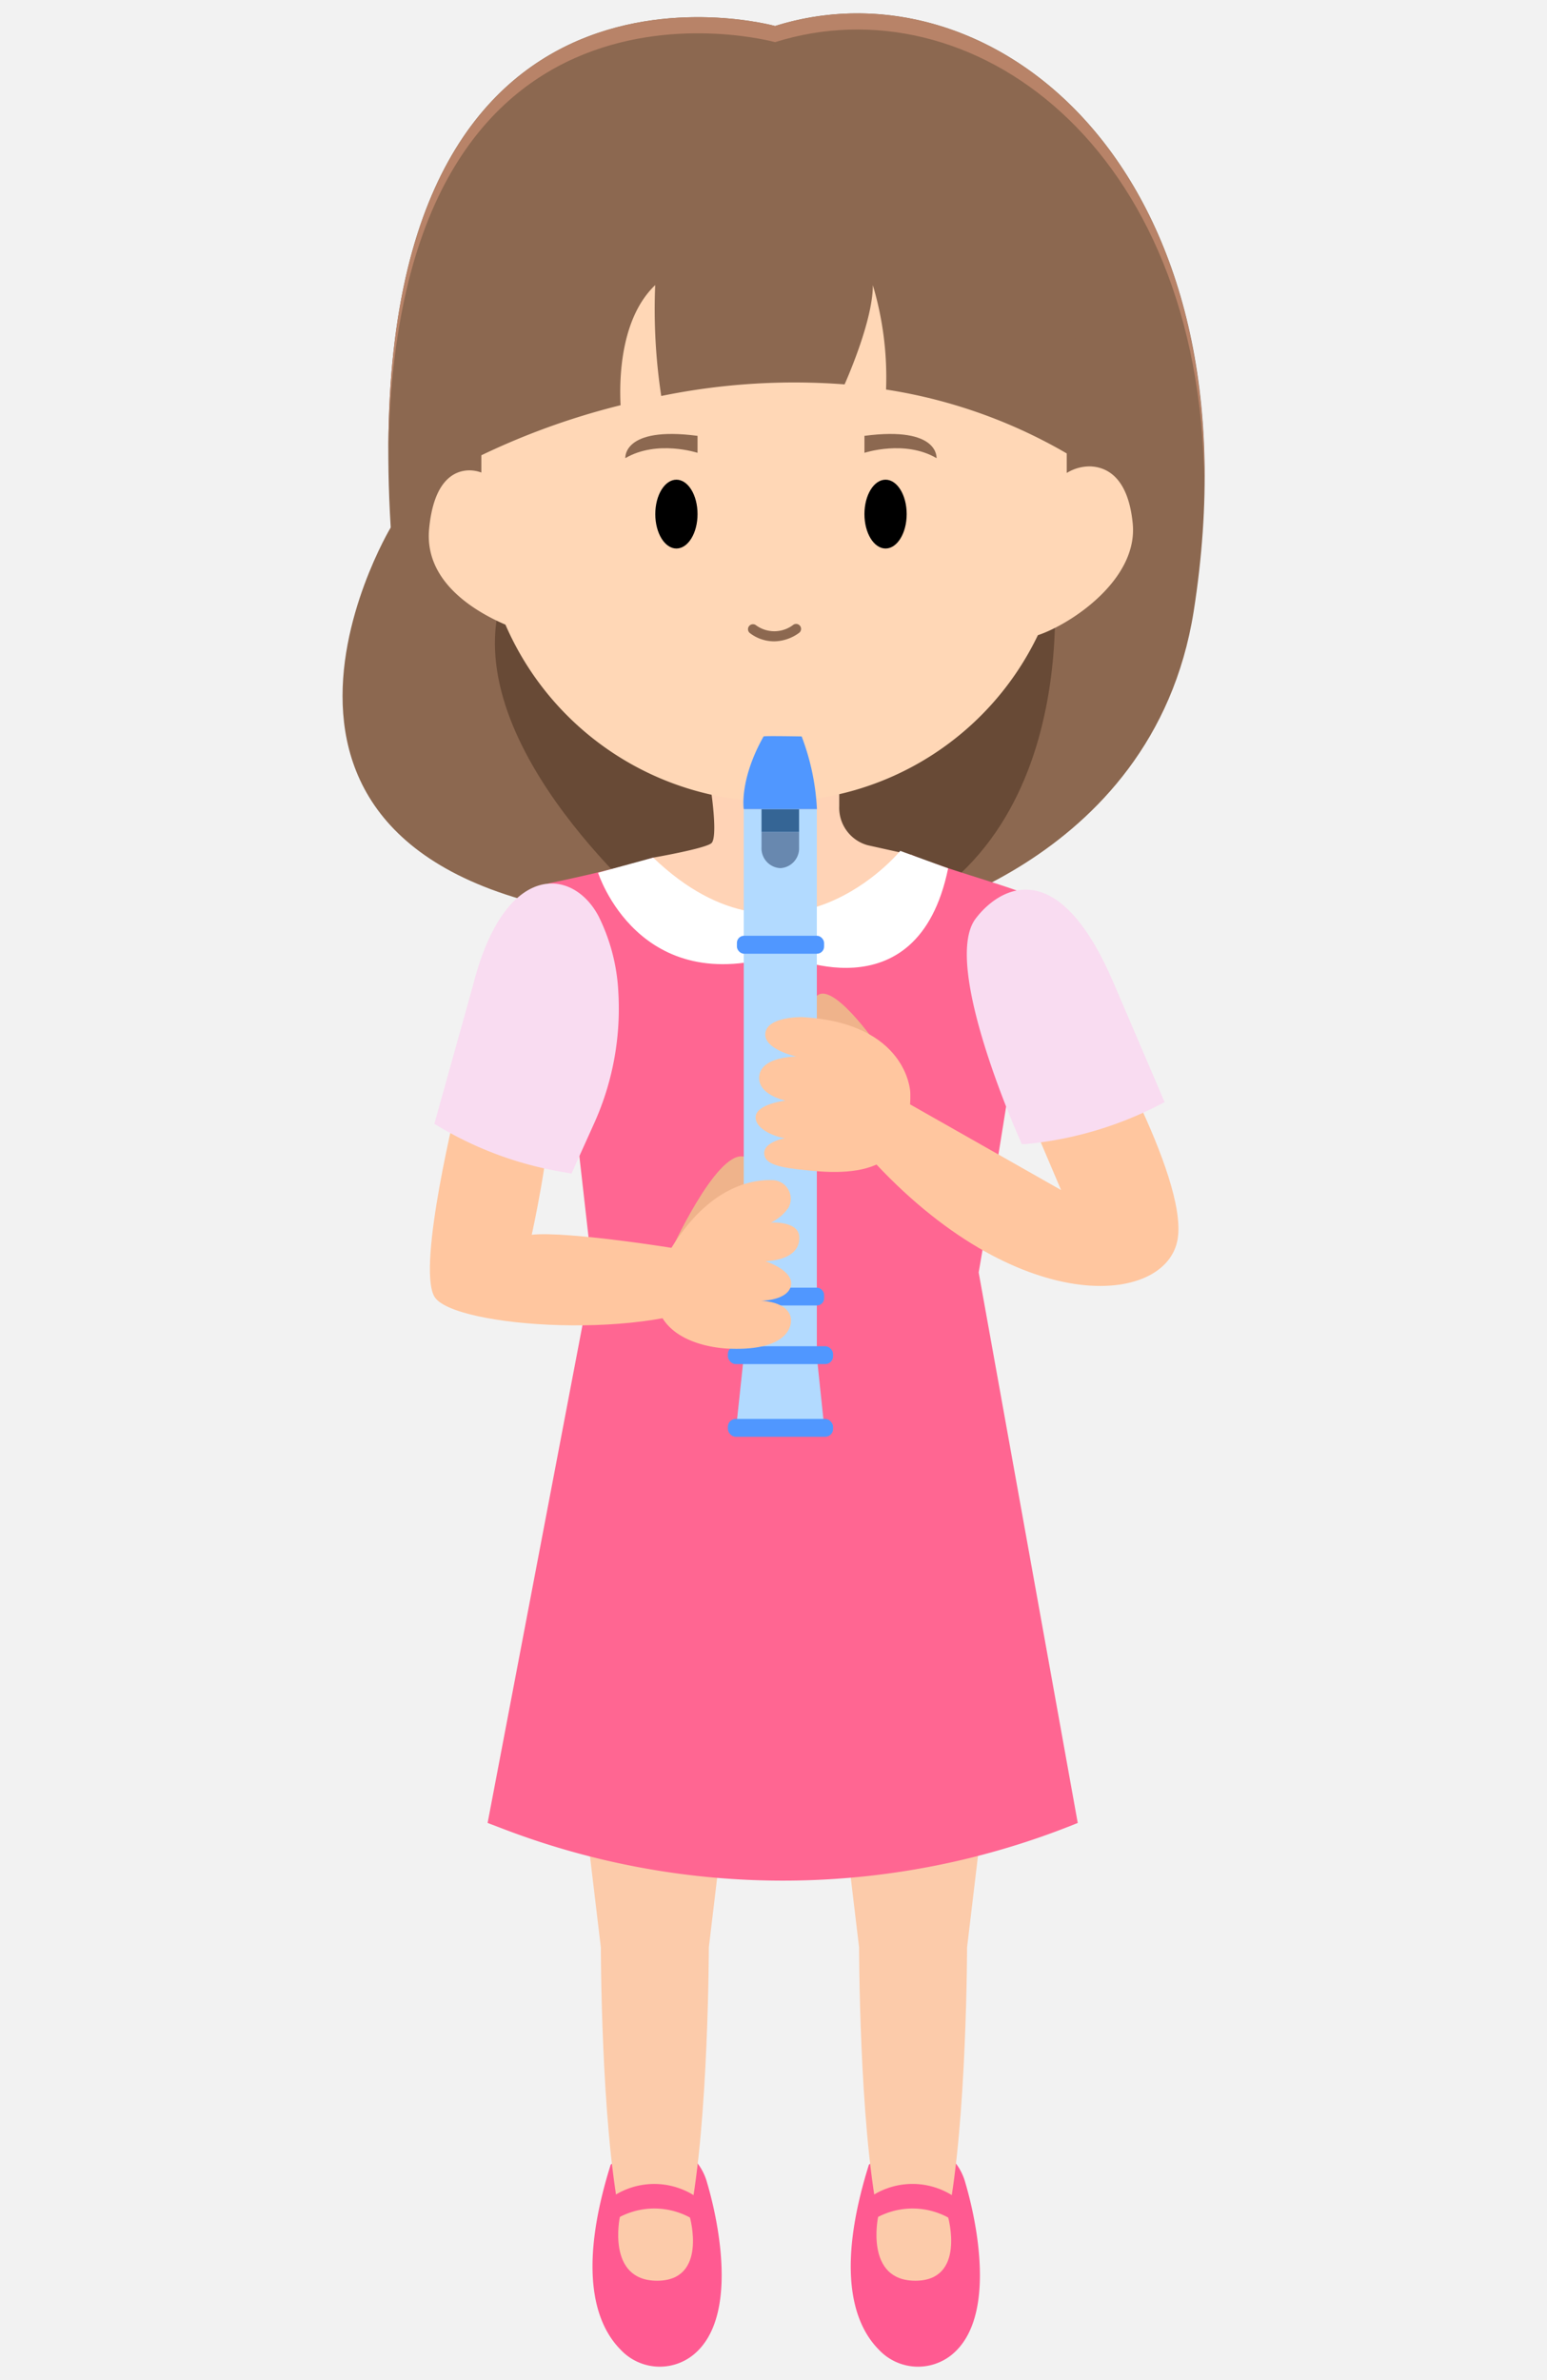<svg viewBox="0 0 156 240" xmlns="http://www.w3.org/2000/svg"><path d="m0 0h156v240h-156z" fill="#f2f2f2"/><path d="m95.78 217.47a5.66 5.66 0 0 1 1.57 2.65c1 3.37 3.33 13.49-1.38 17.33a5.41 5.41 0 0 1 -7.35-.52c-2.36-2.38-4.47-7.56-1-18.65.01 0 4.67-3.97 8.16-.81z" fill="#ff5a91"/><path d="m98.72 186.31h-13.29l1.2 10.06s0 17.47 1.92 27.17c0 0-1.38 6.44 3.75 6.44s3.3-6.44 3.3-6.44c1.9-9.7 1.92-27.17 1.92-27.17z" fill="#fccbaa"/><path d="m48.63 85.32a4.77 4.77 0 0 0 4.92 4.3l46.85-1.68a4.43 4.43 0 0 0 4.18-3.56l6-29.32-5.94-21.34-60.11 10.49z" fill="#684a36"/><path d="m71.73 79.93s.67 4.55 0 5.1-5.86 1.45-5.86 1.45l4.53 15.17h18l3.6-15.42-4.5-1a3.91 3.91 0 0 1 -2.87-3.94v-3.38z" fill="#ffd3b6"/><path d="m78.16 2.62s-42.57-11.81-38.76 50.57c0 0-22.08 36.79 27.91 39.84 0 0-19.75-16.08-17.17-30.92l55.86-6.9s4.51 28.56-16.63 37.79c0 0 26.87-5.36 31-31.34 6.93-44.09-19.98-66.01-42.21-59.04z" fill="#8c6850"/><path d="m114.22 52.75c-.47-4.69-2.67-5.65-4.24-5.72a4.39 4.39 0 0 0 -2.27.58l-.14.08v-4.16a29.6 29.6 0 0 0 -29.51-29.53 29.6 29.6 0 0 0 -29.52 29.53v4.12a3.49 3.49 0 0 0 -1.32-.22c-1.46.06-3.5 1.06-3.95 5.93-.47 5.2 4.41 8.21 7.7 9.63a29.63 29.63 0 0 0 27.09 17.85 29.59 29.59 0 0 0 26.6-16.79c3.34-1.11 10.15-5.63 9.56-11.3z" fill="#ffd7b6"/><path d="m78.76 11.32s-31.76-7.38-31.76 35.35a73 73 0 0 1 15.58-5.81c-.13-2.53-.06-8.72 3.49-12.11a58.22 58.22 0 0 0 .61 11.18 66.8 66.8 0 0 1 18.49-1.17c1-2.28 2.85-7 2.85-10a32.6 32.6 0 0 1 1.33 10.52 51.92 51.92 0 0 1 19.8 7.4s4.24-35.36-30.39-35.36z" fill="#8c6850"/><path d="m96.88 222a11.74 11.74 0 0 1 .09 2.52l-.09-.05a7.54 7.54 0 0 0 -9.54-.14 13.64 13.64 0 0 1 -.19-2.33 7.54 7.54 0 0 1 9.73 0z" fill="#ff5a91"/><path d="m69.74 217.47a5.66 5.66 0 0 1 1.57 2.65c1 3.37 3.33 13.49-1.39 17.33a5.4 5.4 0 0 1 -7.34-.52c-2.36-2.38-4.47-7.56-1-18.65.01 0 4.67-3.97 8.16-.81z" fill="#ff5a91"/><path d="m72.68 186.31h-13.29l1.2 10.06s0 17.47 1.92 27.17c0 0-1.39 6.44 3.75 6.44s3.3-6.44 3.3-6.44c1.9-9.7 1.92-27.17 1.92-27.17z" fill="#fccbaa"/><path d="m70.84 222a11.74 11.74 0 0 1 .09 2.52l-.09-.05a7.54 7.54 0 0 0 -9.54-.14 13.64 13.64 0 0 1 -.19-2.33 7.55 7.55 0 0 1 9.73 0z" fill="#ff5a91"/><path d="m98.69 128.31s6.31-36.43 5.31-37.82c-.27-.39-3.22-1.29-6.3-2.27-2.15-.68-4.35-1.4-5.75-2-2.72 3-5.88 9.93-13 9.93-11.44 0-11.86-7.47-13.06-9.68-1.72.57-4.32 1.21-6.52 1.72s-4.06.89-4.06.89l4.44 39.22-10.58 55.52 1.29.49a78.87 78.87 0 0 0 58.22-.49z" fill="#ff6692"/><path d="m67.54 126.38s4.62-10.27 7.42-9.76 0 5.83 0 5.83z" fill="#efb38b"/><path d="m65.87 86.48-5.56 1.52s4.08 12.92 18.62 8.18c0 0 13.56 6.58 16.68-8.62l-4.83-1.76s-11.26 13.77-24.91.68z" fill="#fff"/><path d="m88.85 105.93s-4.48-6.65-6.31-5.63 1.53 4.94 1.53 4.94z" fill="#efb38b"/><path d="m75 81.59h7.37v54.44h-7.37z" fill="#b2daff"/><path d="m76.79 81.59h3.79v2.31h-3.79z" fill="#356595"/><path d="m76.79 83.9v1.55a2 2 0 0 0 1.9 2.09 2 2 0 0 0 1.89-2.09v-1.55z" fill="#6888af"/><path d="m83.1 143.74h-8.84l.74-6.94h7.37z" fill="#b2daff"/><g fill="#5097ff"><rect height="1.8" rx=".79" width="10.61" x="73.4" y="143.08"/><rect height="1.8" rx=".79" width="10.61" x="73.4" y="135.75"/><rect height="1.8" rx=".72" width="8.79" x="74.31" y="129.84"/><path d="m77 74.26c0-.07 3.84 0 3.84 0a23.77 23.77 0 0 1 1.54 7.33h-7.38s-.47-2.94 2-7.33z"/></g><path d="m46.2 110.85s-4.2 16.74-2.4 19.89 22.12 4.56 29.67-.06c0 0 2.27-3.27-1-4s-15.32-2.57-18.85-2.17c0 0 1.92-8.57 1.92-13.63z" fill="#ffc69f"/><path d="m47.69 99.39-3.89 13.93a36 36 0 0 0 12.65 4.81l1.18.21 2.2-4.88a28.13 28.13 0 0 0 2.52-13.46 19.22 19.22 0 0 0 -2-7.63c-2.65-4.98-9.52-5.47-12.66 7.02z" fill="#f9dcf1"/><path d="m110 102s9.78 16.55 8.76 22.91c-1.08 6.78-16.21 8.15-31.13-8.3l1.64-6.67 17.73 10.06-4.3-10.11z" fill="#ffc69f"/><path d="m112.27 99.06 5.17 12.07a36.91 36.91 0 0 1 -14.06 4.24h-.34s-8.18-18-4.67-22.72c2.26-3.01 8.21-6.87 13.9 6.41z" fill="#f9dcf1"/><rect fill="#5097ff" height="1.81" rx=".72" width="8.79" x="74.31" y="94.36"/><path d="m66.51 128a4.89 4.89 0 0 0 -.44 2c-.13 6 7.62 6 7.62 6 5.76.19 6.33-2.33 6-3.33-.53-1.5-3-1.5-3-1.5s2.76 0 3.07-1.53-2.56-2.46-2.56-2.46c2.21-.12 3.53-1 3.39-2.54s-2.86-1.36-2.86-1.36a4.41 4.41 0 0 0 1.78-1.5 1.88 1.88 0 0 0 -1.61-2.78c-2.73-.1-7.53 1.22-11.39 9z" fill="#ffc69f"/><path d="m89.88 116.42c-1.76 1.77-4.95 1.9-7.61 1.67s-4.77-.46-5.13-1.42c-.55-1.45 2-1.9 2-1.9-1.12-.16-3.1-1-2.93-2.23s3-1.56 3-1.56-2.92-.59-2.64-2.53 3.74-1.91 3.74-1.91-3.37-.73-3.13-2.39 3.7-1.59 3.7-1.59c10.64.59 10.91 7.55 10.91 7.55s.27 4.12-1.91 6.31z" fill="#ffc69f"/><path d="m78.1 64.67a4 4 0 0 1 -2.49-.84.5.5 0 0 1 .64-.77 3.14 3.14 0 0 0 3.75-.06.5.5 0 0 1 .56.83 4.33 4.33 0 0 1 -2.46.84z" fill="#8c6850"/><ellipse cx="68.21" cy="51.84" rx="2.13" ry="3.47"/><ellipse cx="89.3" cy="51.84" rx="2.13" ry="3.47"/><path d="m78.16 4.25c19.64-6.16 42.93 10.23 43.29 44.57.37-35.45-23.34-52.45-43.29-46.2 0 0-39.26-10.89-39 43.52.52-52.57 39-41.89 39-41.89z" fill="#b88368"/><g fill="#8c6850"><path d="m70.34 45.66s-4.09-1.34-7.28.54c0 0-.3-3.25 7.28-2.25z"/><path d="m87.17 45.66s4.08-1.34 7.27.54c0 0 .3-3.25-7.27-2.25z"/></g></svg>